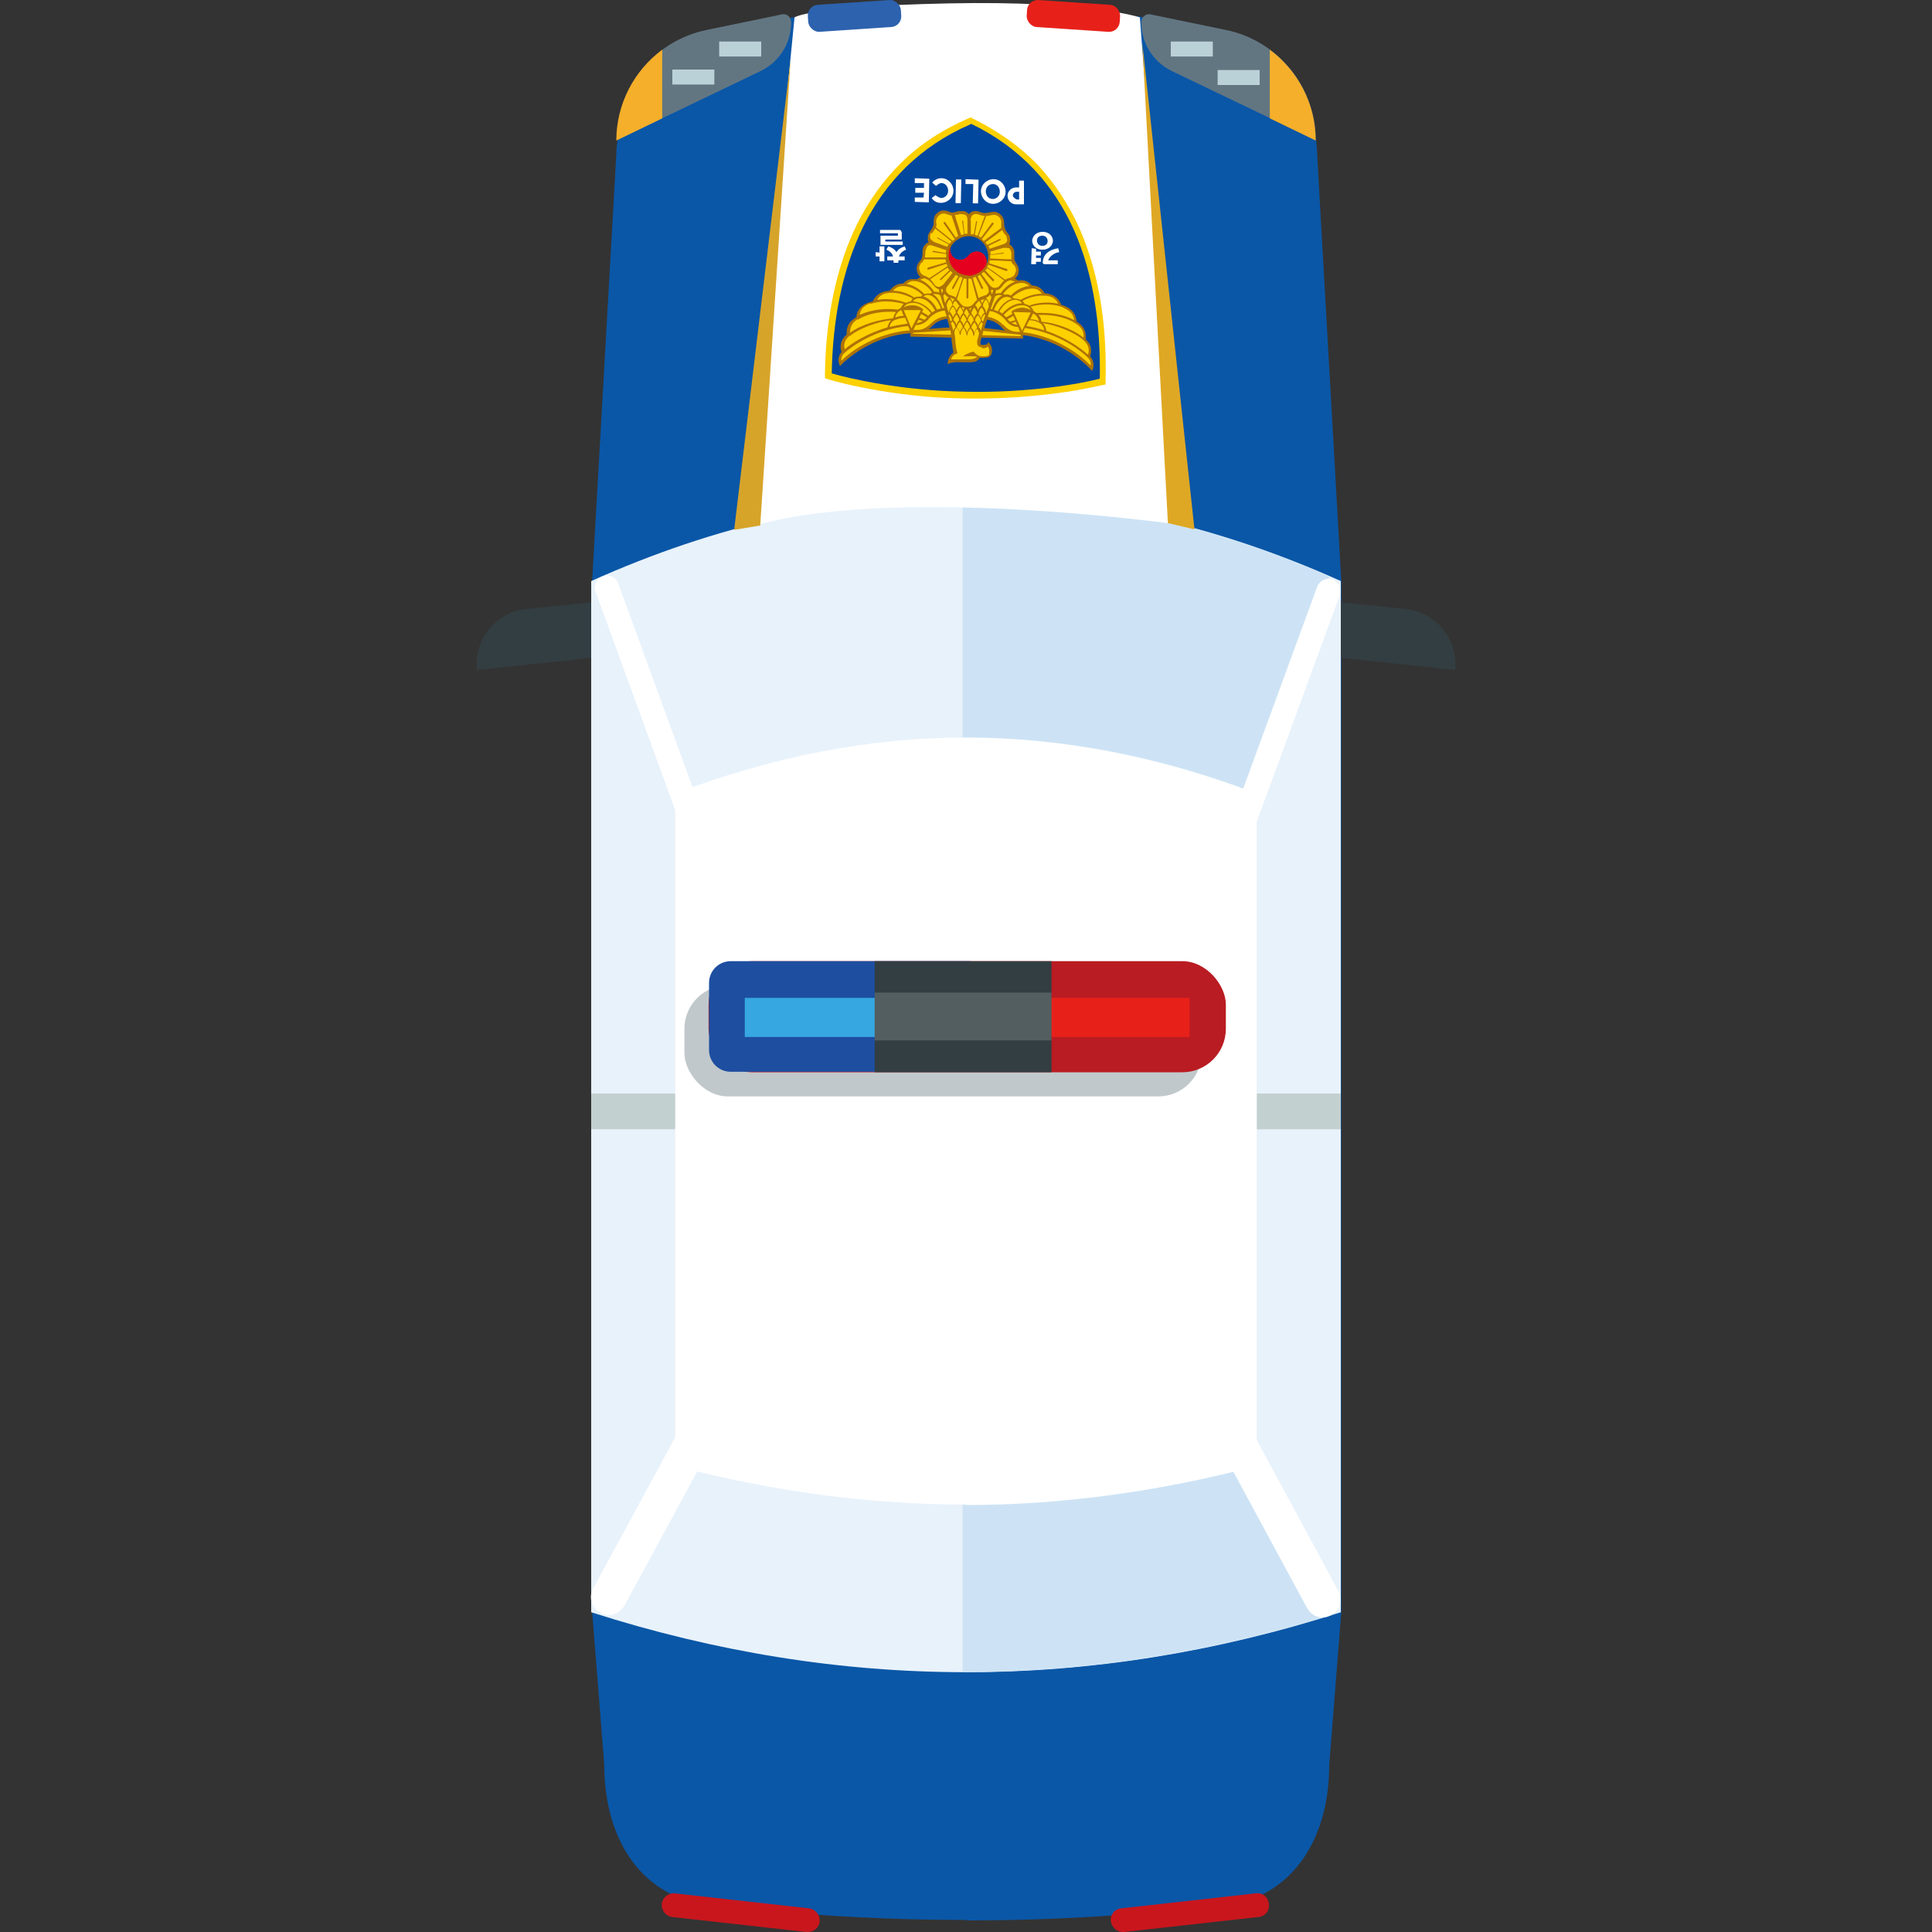<?xml version="1.0" encoding="UTF-8"?>
<svg xmlns="http://www.w3.org/2000/svg" width='40px' height='40px' viewBox="0 0 40 40">
  <rect x="0" y="0" width="40" height="40" fill="#333333" stroke="none"/>
  <path d="m20.01,39.75c-1.86,0-3.51-.11-5.37-.32-1.3-.15-2.13-1.28-2.13-2.9l-.25-3.16V12.03l.5-8.83c0-1.07,1.12-2.44,2.73-2.7,1.69-.27,2.91-.41,4.58-.41s2.84.14,4.49.4c1.6.26,2.71,1.63,2.71,2.7l.5,8.84v21.35l-.25,3.16c0,1.62-.84,2.75-2.13,2.9-1.86.21-3.51.32-5.37.32Z" fill="#0a57a7" stroke-width="0"/>
  <path d="m12.24,12.03v21.35c5.16,1.65,10.33,1.66,15.52,0V12.03c-5.17-2.32-10.35-2.32-15.52,0Z" fill="#e8f2fb" stroke-width="0"/>
  <path d="m25.45,24.9c-.02-.11-.05-.21-.07-.32-.05-.25-.03-.49.04-.72-.12-1.01-.17-2.02-.15-3.04,0-.23.05-.43.14-.61-.2-.26-.32-.59-.31-.95,0-.14,0-.29.03-.44.47-2.24,1.53-4.53,2.39-6.89-2.53-1.1-5.06-1.65-7.59-1.64v24.33c2.48,0,4.96-.37,7.45-1.13-.86-1.42-1.75-2.87-2.19-4.45-.41-1.48-.19-2.82.25-4.15Z" fill="#cde3f5" stroke-width="0"/>
  <path d="m14.77,18.47c-.1,0-.2-.06-.23-.16l-2.21-6.06c-.05-.13.02-.27.15-.32.13-.05.27.02.32.15l2.21,6.06c.05.13-.02.27-.15.32-.03.01-.06.02-.09.02Z" fill="#fff" stroke-width="0"/>
  <path d="m12.61,33.44c-.06,0-.12-.01-.18-.05-.18-.1-.25-.32-.15-.5l2.74-5.05c.1-.18.32-.25.5-.15.18.1.25.32.15.5l-2.74,5.05c-.07.12-.2.2-.33.2Z" fill="#fff" stroke-width="0"/>
  <rect x="12.24" y="22.64" width="3.06" height=".74" fill="#c3d0d0" stroke-width="0"/>
  <path d="m25.3,18.52s-.06,0-.09-.02c-.13-.05-.19-.19-.15-.32l2.21-6.03c.05-.13.19-.2.32-.15.13.05.19.19.15.32l-2.21,6.03c-.04.1-.13.16-.23.16Z" fill="#fff" stroke-width="0"/>
  <path d="m27.39,33.49c-.13,0-.26-.07-.33-.2l-2.72-5.03c-.1-.18-.03-.41.15-.5.18-.1.41-.03.5.15l2.72,5.03c.1.18.03.41-.15.5-.06.03-.12.05-.18.05Z" fill="#fff" stroke-width="0"/>
  <rect x="24.7" y="22.64" width="3.06" height=".74" fill="#c3d0d0" stroke-width="0"/>
  <path d="m20,31.15c-1.99,0-4.01-.27-6.02-.8v-13.92c2.01-.77,4.03-1.16,6.02-1.16s4.01.39,6.02,1.16v13.92c-2.01.53-4.03.81-6.03.81h0Z" fill="#fff" stroke-width="0"/>
  <path d="m12.24,13.62l-2.37.25v-.13c0-.58.44-1.06,1.01-1.13l1.36-.14v1.15Z" fill="#333e42" stroke-width="0"/>
  <path d="m27.76,13.62l2.37.25v-.13c0-.58-.44-1.06-1.01-1.13l-1.36-.14v1.15Z" fill="#333e42" stroke-width="0"/>
  <g>
    <path d="m12.77,2.9l2.98-1.43c.39-.19.63-.58.63-1.01h0c0-.11-.1-.19-.2-.16l-1.55.32c-1.08.22-1.86,1.18-1.86,2.28h0Z" fill="#627682" stroke-width="0"/>
    <path d="m13.71,1.03c-.58.43-.95,1.12-.95,1.88l.95-.46v-1.42Z" fill="#f5af2a" stroke-width="0"/>
    <rect x="14.89" y=".86" width=".87" height=".31" fill="#bbd1d8" stroke-width="0"/>
    <rect x="13.92" y="1.44" width=".87" height=".31" fill="#bbd1d8" stroke-width="0"/>
  </g>
  <g>
    <path d="m27.24,2.9l-2.98-1.43c-.39-.19-.63-.58-.63-1.01h0c0-.11.1-.19.2-.16l1.55.32c1.08.22,1.86,1.18,1.86,2.28h0Z" fill="#627682" stroke-width="0"/>
    <path d="m26.29,1.03c.58.43.95,1.12.95,1.88l-.95-.46v-1.42Z" fill="#f5af2a" stroke-width="0"/>
    <rect x="24.24" y=".86" width=".87" height=".31" transform="translate(49.35 2.03) rotate(180)" fill="#bbd1d8" stroke-width="0"/>
    <rect x="25.21" y="1.44" width=".87" height=".31" transform="translate(51.29 3.2) rotate(180)" fill="#bbd1d8" stroke-width="0"/>
  </g>
  <path d="m23.25,40c-.12,0-.23-.09-.25-.22-.02-.14.08-.26.22-.27l2.78-.31c.14-.02.26.08.27.22.02.14-.08.26-.22.27l-2.78.31s-.02,0-.03,0Z" fill="#c9161d" stroke-width="0"/>
  <path d="m16.73,40s-.02,0-.03,0l-2.78-.31c-.14-.02-.23-.14-.22-.27.02-.14.14-.23.27-.22l2.78.31c.14.02.23.14.22.27-.01.13-.12.22-.25.22Z" fill="#c9161d" stroke-width="0"/>
  <rect x="14.17" y="20.4" width="10.71" height="2.3" rx=".9" ry=".9" fill="#304653" opacity=".3" stroke-width="0"/>
  <rect x="14.67" y="19.9" width="10.71" height="2.3" rx=".9" ry=".9" fill="#b91c22" stroke-width="0"/>
  <path d="m20.09,19.9h-4.96c-.25,0-.45.2-.45.45v1.39c0,.25.2.45.45.45h4.96v-2.3Z" fill="#1e4ea0" stroke-width="0"/>
  <rect x="21.1" y="20.66" width="3.53" height=".81" fill="#e7211a" stroke-width="0"/>
  <rect x="15.42" y="20.66" width="3.37" height=".81" fill="#36a7e0" stroke-width="0"/>
  <rect x="18.11" y="19.9" width="3.66" height="2.3" fill="#333e42" stroke-width="0"/>
  <rect x="18.11" y="20.55" width="3.66" height=".99" fill="#9ea8a8" opacity=".3" stroke-width="0"/>
  <path d="m15.41,10.95L16.45.36s.29-.23,3.2-.29c2.91-.06,3.95.29,3.95.29l.8,10.5s-6.12-.87-9,.09Z" fill="#fff" stroke-width="0"/>
  <polygon points="16.37 1.22 15.74 10.88 15.2 10.97 16.37 1.22" fill="#d7a42a" stroke-width="0"/>
  <polygon points="23.65 .88 24.73 10.96 24.18 10.83 23.65 .88" fill="#dfa824" stroke-width="0"/>
  <rect x="21.26" y=".05" width="1.93" height=".56" rx=".22" ry=".22" transform="translate(.07 -1.48) rotate(3.82)" fill="#e7211a" stroke-width="0"/>
  <rect x="16.73" y=".05" width="1.93" height=".56" rx=".22" ry=".22" transform="translate(35.37 -.52) rotate(176.18)" fill="#2d62ae" stroke-width="0"/>
  <g>
    <path d="m20.05,2.45c-.27.12-.52.25-.76.41-.23.15-.44.32-.63.51-.36.35-.67.78-.91,1.26-.42.85-.65,1.89-.67,3.1v.1s.09.03.09.03c.1.03.45.13,1.05.23.59.1,1.17.15,1.75.16.58.01,1.17-.02,1.76-.09.6-.07.96-.16,1.06-.18l.1-.02v-.1c.03-1.21-.16-2.26-.54-3.13-.22-.49-.51-.93-.85-1.3-.18-.19-.39-.37-.61-.53-.23-.16-.47-.31-.74-.44l-.05-.03-.05.02Z" fill="#fdd000" stroke-width="0"/>
    <path d="m20.1,2.57c-2.13.92-2.84,3-2.88,5.16.37.11,1.46.36,2.77.38,1.31.03,2.41-.17,2.78-.27.04-2.16-.57-4.27-2.67-5.28Z" fill="#00479d" stroke-width="0"/>
    <polygon points="20.18 7.5 20.18 7.5 20.18 7.5 20.18 7.5" fill="#231815" stroke-width="0"/>
    <polygon points="20.18 7.5 20.18 7.5 20.18 7.5 20.18 7.5" fill="#231815" stroke-width="0"/>
    <g>
      <path d="m18.67,4.96v-.15s-.02-.05-.04-.05h-.41s0,.07,0,.07h.37s0,.05,0,.05h-.36s0,.19,0,.19h.46s0-.07,0-.07h-.36s0-.04,0-.04h.36Z" fill="#fff" stroke-width="0"/>
      <polygon points="18.21 5.31 18.21 5.41 18.31 5.41 18.31 5.1 18.21 5.1 18.21 5.23 18.13 5.22 18.13 5.31 18.21 5.31" fill="#fff" stroke-width="0"/>
      <polygon points="21.45 5.42 21.55 5.42 21.55 5.34 21.45 5.34 21.45 5.29 21.55 5.29 21.55 5.21 21.45 5.21 21.45 5.15 21.36 5.14 21.35 5.47 21.45 5.47 21.45 5.42" fill="#fff" stroke-width="0"/>
      <path d="m21.58,5.17c.13,0,.21-.08.22-.18,0-.1-.08-.19-.21-.19s-.21.08-.22.18c0,.1.08.19.21.19Zm0-.29c.07,0,.11.05.11.11s-.04.1-.11.1-.11-.05-.11-.11c0-.06.04-.1.11-.1Z" fill="#fff" stroke-width="0"/>
      <path d="m18.56,5.22c-.03-.05-.08-.09-.17-.12l-.04.07s.11.03.14.14h-.12s0,.08,0,.08h.13s0,.05,0,.05h.1s0-.05,0-.05h.13s0-.08,0-.08h-.12c.04-.11.15-.14.15-.14l-.03-.07c-.09.03-.14.07-.17.12Z" fill="#fff" stroke-width="0"/>
      <path d="m21.58,5.43s.02.04.04.04h.28s0-.08,0-.08h-.2s.05-.14.23-.17l-.02-.08c-.26.04-.32.19-.32.29Z" fill="#fff" stroke-width="0"/>
    </g>
    <path d="m17.44,7.27c-.06.06-.08.13-.08.18,0,.07.03.13.03.13.12-.13.67-.63,1.46-.68v.07s0,0,0,0l.85.02s0,.08.01.11h0s0,0,0,0h0s0,0,0,0c.01.09.02.16.03.2-.04.03-.07.06-.09.11-.02.04-.03.09-.03.13h0s0,0,0,0c.01,0,.04-.02.04-.02.04-.01.11-.03.23-.02.06,0,.12,0,.16,0,.05,0,.09,0,.12-.01.03,0,.06-.02.08-.04.02-.01.03-.03.03-.04.05,0,.11,0,.16-.01.03,0,.05-.02.07-.04.02-.02.02-.05.03-.08h0s0-.05-.01-.09c-.02-.05-.04-.08-.07-.11h0s0,0,0,0c0,0,0,.06-.09.06,0,0-.02,0-.03,0-.02,0-.03,0-.04-.01,0,0,0-.02,0-.04,0,0,0-.04.02-.09h0s0,0,0,0c0,0,0,0,0-.01l.86.02s0,0,0,0v-.07c.79.09,1.32.61,1.43.74,0,0,.03-.05.03-.12,0-.05-.01-.12-.07-.18,0,0,0,0,0,0,.02-.06.06-.22-.09-.35,0-.01,0-.04,0-.06,0-.08-.02-.2-.17-.3,0,0,0,0-.02-.01,0-.03,0-.26-.32-.35-.03-.09-.12-.22-.34-.24-.06-.1-.15-.16-.27-.16-.03-.05-.08-.08-.15-.1-.04-.01-.09-.01-.13,0-.01-.01-.04-.03-.07-.04,0,0,0,0,0,0,.04-.03.06-.06.07-.1.02-.07.02-.13-.04-.22-.02-.03-.04-.06-.04-.09,0-.03,0-.07,0-.12,0-.03,0-.06-.02-.09-.01-.03-.03-.05-.05-.07-.01-.01-.03-.02-.04-.02.01-.01.02-.03.02-.05,0-.03.01-.06,0-.09,0-.03-.02-.06-.04-.08-.03-.04-.05-.07-.06-.1-.01-.03-.02-.06-.02-.1,0-.11-.03-.16-.09-.21-.05-.04-.11-.06-.22-.03-.04.01-.07.01-.1.01-.03,0-.07-.01-.11-.03-.03-.01-.06-.01-.09-.01-.03,0-.06.01-.08.03-.01,0-.03.02-.04.04,0-.01-.02-.03-.04-.04-.02-.02-.05-.03-.08-.03-.03,0-.06,0-.09,0-.05.01-.08.02-.11.03-.03,0-.06,0-.1-.02-.11-.04-.17-.02-.22.02-.06.04-.09.09-.09.2,0,.04,0,.07-.02.1-.01.03-.03.06-.06.1-.02.03-.03.05-.04.08,0,.03,0,.06,0,.09,0,.02.01.03.02.05-.02,0-.03.01-.05.02-.02.02-.04.04-.06.07-.01.03-.02.06-.02.09,0,.05,0,.09-.01.12,0,.03-.02.06-.05.09-.07.09-.07.15-.05.22.01.04.03.08.07.11,0,0,0,0,0,0-.03.01-.06.03-.07.04-.04,0-.09,0-.13,0-.07.01-.13.05-.16.09-.12,0-.21.05-.28.15-.22.01-.31.13-.35.22-.33.07-.34.3-.34.33,0,0-.02.01-.02.01-.15.09-.18.21-.18.29,0,.02,0,.05,0,.06-.16.13-.13.29-.11.35,0,0,0,0,0,0Zm2.99-.65c.06,0,.2.04.3.15.02.03.05.05.08.07-.05,0-.33-.04-.43-.05.02-.05.03-.11.06-.17Zm-1.12.12c.11-.11.24-.13.3-.14.02.06.03.12.05.18-.1,0-.38.03-.43.03.03-.02.05-.04.08-.07Z" fill="#ad7207" stroke-width="0"/>
    <g>
      <polygon points="18.71 6.42 19.06 6.42 19.06 6.43 18.87 6.8 18.71 6.42" fill="#fdd000" stroke-width="0"/>
      <path d="m18.57,6.61c.05-.02.11-.03.17-.03l.05.12c-.13.02-.26.04-.37.07,0-.04.03-.13.15-.16Z" fill="#fdd000" stroke-width="0"/>
      <path d="m18.53,6.58c.02-.08.06-.13.13-.16l.05.12c-.05,0-.11.01-.16.03,0,0-.01,0-.02,0Z" fill="#fdd000" stroke-width="0"/>
      <path d="m19.47,5.79s0,.01,0,.01c0,0,0,0,.01,0,0,0,0,0,0,0,0,0,0,0,0,0l.2-.19s.03.03.04.04l-.18.23s-.06.06-.1.06c-.04,0-.08-.02-.1-.06-.03-.04-.06-.08-.08-.1.06-.04.22-.15.36-.24.01.02.02.04.04.05l-.2.19s0,0,0,.01Z" fill="#fdd000" stroke-width="0"/>
      <path d="m19.71,5.97s0,0,0,.01c0,0,.01,0,.02,0,0,0,0,0,.01,0l.13-.25s.04.01.06.02c-.05.16-.11.34-.14.41-.03-.02-.07-.04-.12-.05-.04-.02-.07-.05-.08-.08-.01-.04,0-.08.03-.11l.17-.23s.03.02.05.03l-.13.24s0,0,0,0c0,0,0,0,0,0Z" fill="#fdd000" stroke-width="0"/>
      <path d="m20.36,5.97l-.12-.25s.04-.02.05-.03l.16.24s.03.08.02.11c-.01.04-.04.07-.09.08-.05.02-.09.03-.12.05-.02-.07-.07-.25-.12-.42.02,0,.04-.01.06-.02l.12.25s0,0,.01,0c0,0,.01,0,.02,0,0,0,0,0,0-.01,0,0,0,0,0,0,0,0,0,0,0,0Z" fill="#fdd000" stroke-width="0"/>
      <path d="m20.59,5.8l-.19-.2s.03-.03.04-.05c.14.1.29.21.35.26-.03.02-.06.06-.09.1-.03.04-.07.05-.11.05-.04,0-.07-.03-.1-.06l-.17-.23s.03-.03.05-.04l.19.2s0,0,0,0c0,0,0,0,0,0,0,0,.01,0,.01,0,0,0,0,0,0-.01,0,0,0-.01,0-.01Z" fill="#fdd000" stroke-width="0"/>
      <path d="m19.1,6.65s-.08.04-.12.04l.04-.07s.06.02.09.03Z" fill="#fdd000" stroke-width="0"/>
      <path d="m19.03,6.59l.04-.09c.05.03.09.05.12.07,0,0,0,0,0,0-.02.02-.03.04-.05.05-.03-.01-.06-.03-.11-.04Z" fill="#fdd000" stroke-width="0"/>
      <path d="m19.22,6.61c.08-.1.21-.17.34-.18.01.04.03.08.04.12-.07,0-.21.03-.33.15-.07.07-.17.14-.3.13-.02,0-.04,0-.06,0l.05-.1c.09,0,.19-.03.27-.13Z" fill="#fdd000" stroke-width="0"/>
      <path d="m19.5,5.99s.02,0,.02,0c0,0,0,0,0,0,0,0,0,0,0,0,0,.02,0,.03,0,.05,0,0,0,0,0,0,0,0-.02.02-.02.04,0-.03-.01-.06-.02-.09Z" fill="#fdd000" stroke-width="0"/>
      <path d="m19.55,6.08s.05.06.09.08c0,0-.05.04-.07.12-.02-.05-.03-.1-.04-.15,0-.02.02-.03.03-.05Z" fill="#fdd000" stroke-width="0"/>
      <path d="m19.71,6.33s-.06.07-.07.15c0,0,0,0,0,0-.01-.04-.02-.07-.03-.11,0,0,0,0,0,0,0-.01,0-.02-.01-.03,0-.08.05-.13.06-.14.02.01.06.06.06.14Z" fill="#fdd000" stroke-width="0"/>
      <path d="m19.67,6.16s.07.02.09.04c-.01.01-.03.03-.04.06-.01-.05-.04-.08-.05-.1Z" fill="#fdd000" stroke-width="0"/>
      <path d="m19.64,6.51s0,0,.01,0c.02.01.05.05.06.12,0,0-.02.01-.03.03-.01-.05-.03-.09-.04-.14Z" fill="#fdd000" stroke-width="0"/>
      <path d="m19.66,6.46h0c.02-.06.05-.1.07-.11.02.01.05.06.06.13-.01.01-.04.04-.06.09-.02-.07-.06-.11-.07-.11Z" fill="#fdd000" stroke-width="0"/>
      <path d="m19.8,6.51s.05.05.06.12c-.01.01-.04.04-.06.1-.01-.05-.04-.09-.06-.1.01-.06.05-.11.06-.11Z" fill="#fdd000" stroke-width="0"/>
      <path d="m19.87,6.66s.05.05.06.12c-.01.01-.04.04-.06.1-.01-.05-.04-.09-.06-.1.01-.06.05-.1.06-.11Z" fill="#fdd000" stroke-width="0"/>
      <path d="m19.89,6.63c.01-.06.05-.11.06-.11.01.01.05.05.06.12-.01.01-.04.04-.06.1-.01-.05-.04-.09-.06-.1Z" fill="#fdd000" stroke-width="0"/>
      <path d="m20.02,6.66s.05.05.06.12c-.01.01-.04.04-.06.1-.01-.05-.04-.09-.06-.1.01-.06.04-.1.06-.11Z" fill="#fdd000" stroke-width="0"/>
      <path d="m20.04,6.63c0-.06.05-.11.06-.11.01.01.05.05.06.12-.01.01-.04.04-.06.1-.01-.05-.04-.09-.06-.1Z" fill="#fdd000" stroke-width="0"/>
      <path d="m20.17,6.67s.05.05.06.12c-.01.01-.04.04-.06.1-.01-.05-.04-.09-.06-.1.01-.06.05-.1.06-.11Z" fill="#fdd000" stroke-width="0"/>
      <path d="m20.19,6.64c0-.06.05-.11.06-.11.01.01.05.05.06.12-.01.01-.04.04-.06.1-.01-.05-.04-.09-.06-.1Z" fill="#fdd000" stroke-width="0"/>
      <path d="m20.26,6.49c.01-.07.05-.11.06-.12.01,0,.05.05.06.11h0s-.05.03-.07.11c-.02-.05-.04-.08-.06-.09Z" fill="#fdd000" stroke-width="0"/>
      <path d="m20.54,6s0,0,0,0c0,0,.02,0,.02,0,0,.03-.01.06-.02.09,0-.01-.01-.03-.02-.04,0,0,0,0,0,0,0-.02,0-.03,0-.05,0,0,0,0,0,0Z" fill="#fdd000" stroke-width="0"/>
      <path d="m20.53,6.14s-.03.1-.05.15c-.02-.08-.06-.12-.07-.12.04-.02.07-.04.09-.07,0,.01.02.03.02.05Z" fill="#fdd000" stroke-width="0"/>
      <path d="m20.47,6.35s0,.02-.01.03h0s-.03.07-.04.11c0,0,0,0,0,0-.01-.08-.05-.13-.07-.15,0-.08.05-.12.06-.14.02.01.06.06.06.14Z" fill="#fdd000" stroke-width="0"/>
      <path d="m20.33,6.28s-.02-.05-.03-.06c.02-.01.05-.02.09-.03-.02.02-.04.05-.06.1Z" fill="#fdd000" stroke-width="0"/>
      <path d="m20.39,6.51s0,0,.01.01c-.02.05-.03.1-.05.14-.01-.02-.02-.03-.03-.03,0-.07.05-.11.06-.12Z" fill="#fdd000" stroke-width="0"/>
      <path d="m20.77,6.73c-.11-.12-.25-.16-.32-.17.01-.04.03-.08.04-.12.12.01.25.09.33.19.07.1.17.14.26.14l.04.1s-.04,0-.06,0c-.13,0-.22-.07-.29-.15Z" fill="#fdd000" stroke-width="0"/>
      <path d="m20.94,6.69s.05-.02.09-.03l.03.07s-.08-.02-.12-.05Z" fill="#fdd000" stroke-width="0"/>
      <path d="m20.91,6.66s-.03-.03-.05-.05c0,0,0,0,0,0,.02-.01.07-.04.12-.07l.04.09s-.08.02-.11.03Z" fill="#fdd000" stroke-width="0"/>
      <path d="m20.94,6.46l.02.04c-.06.03-.11.06-.13.07-.02-.02-.03-.04-.05-.05.05-.05.19-.2.38-.2.11,0,.16.06.19.1-.04-.02-.1-.04-.17-.05-.12,0-.2.05-.23.07,0,0,0,.01,0,.02Z" fill="#fdd000" stroke-width="0"/>
      <path d="m20.75,6.49s-.04-.03-.06-.04c.03-.05.13-.22.3-.24.1-.01.15.04.17.07-.21,0-.36.16-.41.21Z" fill="#fdd000" stroke-width="0"/>
      <path d="m20.65,6.44s-.05-.02-.07-.02c.02-.06.08-.19.18-.25.09-.05.16-.01.19.02-.17.04-.27.21-.29.26Z" fill="#fdd000" stroke-width="0"/>
      <path d="m20.73,6.13c-.12.06-.17.22-.19.27,0,0-.02,0-.03,0,.03-.09.06-.18.09-.26.06-.05.12-.03.16-.02,0,0-.01,0-.02,0Z" fill="#fdd000" stroke-width="0"/>
      <path d="m20.27,6.23s.04.05.05.09c0,0-.05.03-.07.1-.02-.07-.06-.1-.06-.1h0s.02-.03.04-.05c.02-.02.03-.04.05-.05Z" fill="#fdd000" stroke-width="0"/>
      <path d="m20.23,6.49s-.05.04-.06.1c-.02-.06-.05-.09-.06-.1.01-.06.05-.11.06-.12.01.01.05.05.06.12Z" fill="#fdd000" stroke-width="0"/>
      <path d="m20.09,6.44s-.02-.04-.03-.05c.02,0,.03,0,.05-.02,0,0,0,0,.01,0-.01.02-.03.04-.04.07Z" fill="#fdd000" stroke-width="0"/>
      <path d="m20.08,6.49s-.04.04-.06.1c-.01-.05-.04-.09-.06-.1.01-.05.04-.08.05-.09,0,0,0,0,0,0,0,0,0,0,0,0,.01.01.04.05.05.1Z" fill="#fdd000" stroke-width="0"/>
      <path d="m19.95,6.44s-.02-.06-.04-.08c0,0,0,0,.01,0,.02,0,.03.01.05.02,0,.01-.02.03-.03.05Z" fill="#fdd000" stroke-width="0"/>
      <path d="m19.94,6.48s-.05.04-.06.1c-.02-.06-.05-.09-.06-.1.01-.06.05-.11.06-.12.01.01.05.05.06.12Z" fill="#fdd000" stroke-width="0"/>
      <path d="m19.87,6.33s-.04.03-.07.1c-.02-.07-.06-.1-.07-.11,0-.05.03-.08.05-.09.02.01.03.03.05.06.01.02.02.03.03.04h0Z" fill="#fdd000" stroke-width="0"/>
      <path d="m19.54,6.38s-.02,0-.03,0c-.02-.06-.07-.21-.18-.28,0,0-.01,0-.02-.01.03,0,.1-.02.16.03.02.08.05.17.08.26Z" fill="#fdd000" stroke-width="0"/>
      <path d="m19.47,6.39s-.05.01-.07.02c-.02-.05-.11-.22-.28-.27.03-.03.1-.06.19,0,.1.06.15.2.17.25Z" fill="#fdd000" stroke-width="0"/>
      <path d="m19.36,6.43s-.04.02-.06.04c-.04-.06-.19-.22-.4-.23.02-.03.07-.08.17-.06.17.03.26.2.29.25Z" fill="#fdd000" stroke-width="0"/>
      <path d="m19.27,6.49s-.04.03-.05.05c-.02-.02-.07-.05-.13-.08l.02-.04s0,0,0-.02c-.02-.02-.11-.08-.22-.08-.07,0-.13.02-.18.04.03-.04.08-.09.19-.09.19,0,.33.16.37.21Z" fill="#fdd000" stroke-width="0"/>
      <path d="m18.9,6.92v-.03s.62-.04.78-.05c0,.03.01.06.01.08h0s0,0,0,.01l-.79-.02Z" fill="#fdd000" stroke-width="0"/>
      <path d="m19.69,6.69s.02-.03.03-.03c.01,0,.05.05.06.12-.01.01-.03.03-.05.07,0-.05-.02-.1-.04-.15Z" fill="#fdd000" stroke-width="0"/>
      <path d="m20.33,7.21h0s.02,0,.03,0c.01,0,.07,0,.09-.04.01.02.02.04.03.06,0,.02,0,.04,0,.07,0,.02,0,.04-.01.05,0,.01-.02.02-.04.02-.04.01-.1.01-.15,0h0s0,0,0,0h-.01s-.08-.04-.11-.09c0,0-.13.02-.22.1,0,0,.16-.01.29,0,0,0,0,0,0,0,0,0,0,0,0,0,0,0,0,0,0,0h0s-.03.04-.08.05h0s-.06.01-.1.01c-.05,0-.1,0-.16,0-.09,0-.16,0-.2,0,.01-.04.04-.08.09-.11h0s0,0,0,0h.02s.02-.02.02-.02v-.02s-.01-.02-.01-.02c-.01-.04-.02-.11-.03-.19h0c0-.06-.01-.13-.02-.19,0,0,0,0,0,0,0-.06.03-.1.05-.11h0s.06.07.06.15h.02s0,0,0,0c0-.08.04-.13.06-.14h0s.06.07.06.15h0s.02,0,.02,0h0c0-.08.05-.13.06-.14h0s.06.07.06.15h0s.02,0,.02,0h0c0-.08.04-.13.06-.14h0s.04.05.04.1c-.01.04-.02.08-.02.08-.02.05-.02.09-.02.09h0s0,.06.02.08c.02.02.04.03.08.03Z" fill="#fdd000" stroke-width="0"/>
      <path d="m20.26,6.78c.01-.06.05-.1.06-.11,0,0,.02.02.03.03-.02.05-.03.11-.04.15-.01-.04-.03-.06-.04-.07Z" fill="#fdd000" stroke-width="0"/>
      <path d="m21.13,6.96l-.79-.02s0-.03.01-.04h0s0,0,0,0h0s0-.03.01-.05c.17.02.77.08.77.08v.03Z" fill="#fdd000" stroke-width="0"/>
      <polygon points="21.16 6.85 20.99 6.47 20.99 6.46 21.34 6.47 21.16 6.85" fill="#fdd000" stroke-width="0"/>
      <path d="m21.49,6.64c-.05-.02-.11-.03-.16-.03l.06-.12c.06.03.1.08.12.16,0,0-.01,0-.02,0Z" fill="#fdd000" stroke-width="0"/>
      <path d="m21.62,6.84c-.12-.04-.24-.07-.37-.09l.06-.12c.06,0,.11.01.16.03.12.04.14.13.15.17Z" fill="#fdd000" stroke-width="0"/>
      <path d="m22.58,7.57c-.32-.34-.88-.64-1.4-.69l.04-.09c.69.1,1.16.47,1.31.62.05.05.06.12.05.15Z" fill="#fdd000" stroke-width="0"/>
      <path d="m22.52,7.34c-.14-.13-.45-.35-.86-.49,0-.03-.01-.1-.07-.16.27.04.65.18.85.36.12.11.11.22.09.28Z" fill="#fdd000" stroke-width="0"/>
      <path d="m22.43,6.99c-.23-.19-.61-.31-.87-.33,0-.05-.02-.1-.06-.14.24-.01.56.03.79.19.15.1.15.22.14.28Z" fill="#fdd000" stroke-width="0"/>
      <path d="m22.03,6.38c.12.05.2.13.21.25-.24-.14-.55-.16-.78-.15-.02-.01-.04-.03-.06-.04,0,0-.02-.05-.06-.09.09-.03.4-.1.68.02Z" fill="#fdd000" stroke-width="0"/>
      <path d="m21.61,6.12c.15,0,.25.06.3.17-.3-.07-.57.02-.6.04-.03-.02-.06-.03-.1-.04,0,0-.01-.03-.04-.06.05-.03.23-.12.45-.11Z" fill="#fdd000" stroke-width="0"/>
      <path d="m21.58,6.08c-.21,0-.39.09-.45.13-.03-.02-.08-.03-.14-.03,0,0-.02-.02-.03-.03.05-.04.17-.14.34-.17.13-.02.21.01.27.1Z" fill="#fdd000" stroke-width="0"/>
      <path d="m21.2,5.86s.09.03.11.06c-.2.02-.34.15-.38.2-.03-.02-.08-.03-.13-.02,0,0-.02-.01-.03-.02.05-.06.21-.25.43-.22Z" fill="#fdd000" stroke-width="0"/>
      <path d="m21.02,5.83c-.16.05-.27.19-.3.24-.03,0-.07,0-.11.01,0-.03.01-.05.01-.07.04,0,.09-.03.12-.07.06-.08.09-.11.17-.14h0s.08.02.1.03Z" fill="#fdd000" stroke-width="0"/>
      <path d="m20.99,5.48c.06.08.05.13.03.17-.01.04-.03.08-.13.11-.03,0-.05.02-.08.03-.06-.04-.22-.16-.37-.26,0-.02.02-.03.02-.05l.37.13s.02,0,.03-.01c0-.01,0-.02-.01-.03l-.37-.12s.01-.04.01-.06c.18,0,.38.02.45.02,0,.02.02.05.04.07Z" fill="#fdd000" stroke-width="0"/>
      <path d="m20.89,5.13s.05.06.05.11c0,.05,0,.09,0,.13-.08,0-.26-.01-.44-.02,0-.01,0-.02,0-.04,0,0,0-.02,0-.03l.27-.03s.01,0,.01,0c0,0,0,0,0-.01,0,0,0,0,0-.01,0,0,0,0,0,0,0,0,0,0,0,0l-.27.04s0-.04-.01-.06l.28-.08s.08,0,.11.01Z" fill="#fdd000" stroke-width="0"/>
      <path d="m20.83,4.87s.03.08.02.12c-.01.04-.05.06-.09.07l-.27.09s-.02-.04-.02-.06l.25-.12s0,0,0,0c0,0,0,0,0,0,0,0,0-.01,0-.01,0,0,0,0-.01-.01,0,0-.01,0-.02,0l-.25.12s-.02-.04-.04-.05c.14-.1.29-.21.35-.26.01.04.04.07.07.11Z" fill="#fdd000" stroke-width="0"/>
      <path d="m20.42,4.47s.05,0,.08-.01c.1-.03.14,0,.17.02.03.03.07.06.06.16,0,.03,0,.06,0,.08-.06.04-.22.16-.36.27-.01-.01-.03-.03-.04-.04l.24-.31s0-.02,0-.03c0,0-.02,0-.03,0l-.23.31s-.03-.02-.05-.03c.06-.17.14-.36.16-.42Z" fill="#fdd000" stroke-width="0"/>
      <path d="m20.09,4.55s.02-.08.05-.1c.03-.02.07-.03.12-.01.05.02.09.03.13.03-.03.07-.09.25-.15.41-.02,0-.04-.02-.06-.02l.05-.27s0-.01,0-.01c0,0,0,0-.01,0,0,0-.01,0-.01,0,0,0,0,0,0,0,0,0,0,0,0,0l-.05.27s-.04,0-.06,0v-.29Z" fill="#fdd000" stroke-width="0"/>
      <path d="m20.03,6.18s.02,0,.02-.02v-.39s.04,0,.06,0c.05.18.1.37.12.44-.02.02-.04.03-.06.06-.06.08-.11.08-.15.08-.04,0-.09,0-.15-.09-.02-.03-.04-.05-.06-.06.02-.07.08-.26.14-.43.02,0,.04,0,.06,0v.39s0,.02,0,.02Z" fill="#fdd000" stroke-width="0"/>
      <path d="m19.87,4.43s.08,0,.12.02c.03.02.04.06.04.1v.29s-.04,0-.06,0l-.03-.27s0,0,0,0c0,0,0,0,0,0,0,0,0,0-.01,0,0,0,0,0-.01,0,0,0,0,0,0,.01l.04.27s-.04.01-.06.02c-.05-.16-.11-.34-.13-.42.04,0,.08-.01.13-.03Z" fill="#fdd000" stroke-width="0"/>
      <path d="m19.38,4.61c0-.1.04-.13.07-.16.04-.02.07-.05.17-.01.03.01.06.02.08.02.02.07.09.26.14.43-.02,0-.04.02-.05.03l-.22-.32s-.02-.01-.03,0c0,0-.01.02,0,.03l.23.32s-.03.02-.04.04c-.14-.11-.3-.24-.35-.28,0-.02.01-.05.01-.08Z" fill="#fdd000" stroke-width="0"/>
      <path d="m19.29,4.84s.06-.08.07-.11c.06.05.21.16.34.27-.01.02-.03.03-.04.05l-.24-.13s-.01,0-.01,0c0,0,0,0-.01,0,0,0,0,0,0,.01,0,0,0,0,0,0,0,0,0,0,0,0l.24.13s-.02.04-.03.05l-.27-.1s-.07-.04-.08-.08c-.01-.04,0-.08.02-.12Z" fill="#fdd000" stroke-width="0"/>
      <path d="m19.16,5.2s.02-.08.05-.11c.03-.02.07-.02.11,0l.27.09s0,.04-.01.06l-.27-.05s0,0,0,0c0,0,0,0,0,0,0,0,0,0,0,.01,0,0,0,.01,0,.02,0,0,0,0,.01,0l.27.04s0,.02,0,.03c0,.01,0,.02,0,.04-.17,0-.36,0-.44,0,0-.04.01-.08.01-.13Z" fill="#fdd000" stroke-width="0"/>
      <path d="m19.09,5.44s.03-.05.04-.07c.07,0,.27,0,.45,0,0,.02,0,.04.01.06l-.38.11s-.02.02-.01.03c0,.01.02.02.03.01l.37-.12s.01.04.02.05c-.15.1-.32.21-.38.25-.02-.01-.05-.03-.07-.04-.1-.03-.11-.07-.13-.12s-.02-.08.04-.17Z" fill="#fdd000" stroke-width="0"/>
      <path d="m19.16,5.77s0,0,0,0c.08.03.11.06.17.14.03.04.07.07.11.08,0,.02,0,.05.01.07-.04-.02-.08-.02-.11-.02-.03-.05-.13-.19-.29-.25.02-.01.06-.02.1-.03Z" fill="#fdd000" stroke-width="0"/>
      <path d="m18.88,5.82c.22-.02.38.17.42.24-.02,0-.03.01-.03.02-.05-.01-.09,0-.13.01-.05-.05-.18-.18-.37-.21.03-.03.07-.05.11-.06Z" fill="#fdd000" stroke-width="0"/>
      <path d="m18.77,5.93c.17.03.29.14.33.18-.01,0-.02.02-.03.03-.06,0-.1,0-.14.02-.06-.04-.23-.14-.44-.14.06-.08.15-.11.28-.09Z" fill="#fdd000" stroke-width="0"/>
      <path d="m18.45,6.06c.22,0,.39.09.45.12-.03.03-.04.05-.04.06-.04,0-.08.02-.1.03-.03-.01-.3-.12-.6-.06.05-.1.15-.15.3-.15Z" fill="#fdd000" stroke-width="0"/>
      <path d="m18.03,6.29c.29-.1.59-.02.68,0-.04.04-.06.08-.06.09-.02,0-.04.02-.06.03-.23-.03-.54-.01-.79.11.01-.12.1-.2.22-.24Z" fill="#fdd000" stroke-width="0"/>
      <path d="m17.76,6.62c.23-.15.56-.18.79-.16-.03.04-.05.09-.06.13-.26.02-.65.12-.89.3,0-.06,0-.18.15-.28Z" fill="#fdd000" stroke-width="0"/>
      <path d="m17.59,6.96c.21-.17.58-.3.86-.33-.06.06-.07.13-.08.15-.42.12-.74.33-.88.45-.02-.06-.03-.17.1-.28Z" fill="#fdd000" stroke-width="0"/>
      <path d="m17.47,7.32c.15-.14.64-.5,1.33-.57l.04.09c-.52.03-1.09.3-1.42.63-.01-.03,0-.1.05-.15Z" fill="#fdd000" stroke-width="0"/>
    </g>
    <path d="m19.76,5.35c.09.06.22.04.29-.05.07-.09.19-.12.29-.05.09.07.12.19.05.29h0c.04-.06.07-.14.07-.23,0-.23-.18-.42-.4-.42-.14,0-.27.07-.35.18h0c-.07.09-.04.22.05.29Z" fill="#00479d" stroke-width="0"/>
    <path d="m20.04,5.71c.14,0,.27-.07.35-.18h0c.07-.09.04-.22-.05-.29-.09-.06-.22-.04-.29.05-.07.09-.19.12-.29.05-.09-.07-.12-.19-.05-.29h0c-.04.06-.07.14-.07.23,0,.23.18.42.4.42Z" fill="#e60020" stroke-width="0"/>
    <g>
      <path d="m20.56,4.22c.14,0,.26-.11.26-.25s-.11-.26-.25-.26c-.14,0-.26.11-.26.25s.11.26.25.26Zm0-.41c.08,0,.14.07.14.16s-.07.15-.15.15c-.08,0-.14-.07-.14-.16s.07-.15.15-.15Z" fill="#fff" stroke-width="0"/>
      <polygon points="19.99 3.71 19.99 3.81 20.15 3.81 20.14 4.21 20.25 4.21 20.26 3.72 19.99 3.71" fill="#fff" stroke-width="0"/>
      <rect x="19.6" y="3.9" width=".49" height=".11" transform="translate(15.48 23.72) rotate(-88.82)" fill="#fff" stroke-width="0"/>
      <polygon points="19.23 4.19 19.24 3.7 18.94 3.69 18.94 3.79 19.13 3.79 19.13 3.89 18.95 3.89 18.95 3.99 19.13 3.99 19.12 4.09 18.94 4.09 18.94 4.18 19.23 4.19" fill="#fff" stroke-width="0"/>
      <path d="m21.2,4.23v-.49s-.1,0-.1,0v.14s-.06,0-.06,0c-.1,0-.18.08-.18.17,0,.1.08.18.17.18h.17Zm-.15-.26h.05s0,.16,0,.16h-.05s-.08-.04-.08-.08c0-.05.04-.08.08-.08Z" fill="#fff" stroke-width="0"/>
      <path d="m19.48,4.1s-.09-.03-.11-.06l-.08.06c.04.06.1.1.19.1.14,0,.26-.11.26-.25,0-.14-.11-.26-.25-.26-.08,0-.15.04-.19.09l.08.07s.06-.06.11-.06c.08,0,.14.07.14.16s-.07.15-.15.15Z" fill="#fff" stroke-width="0"/>
    </g>
  </g>
</svg>